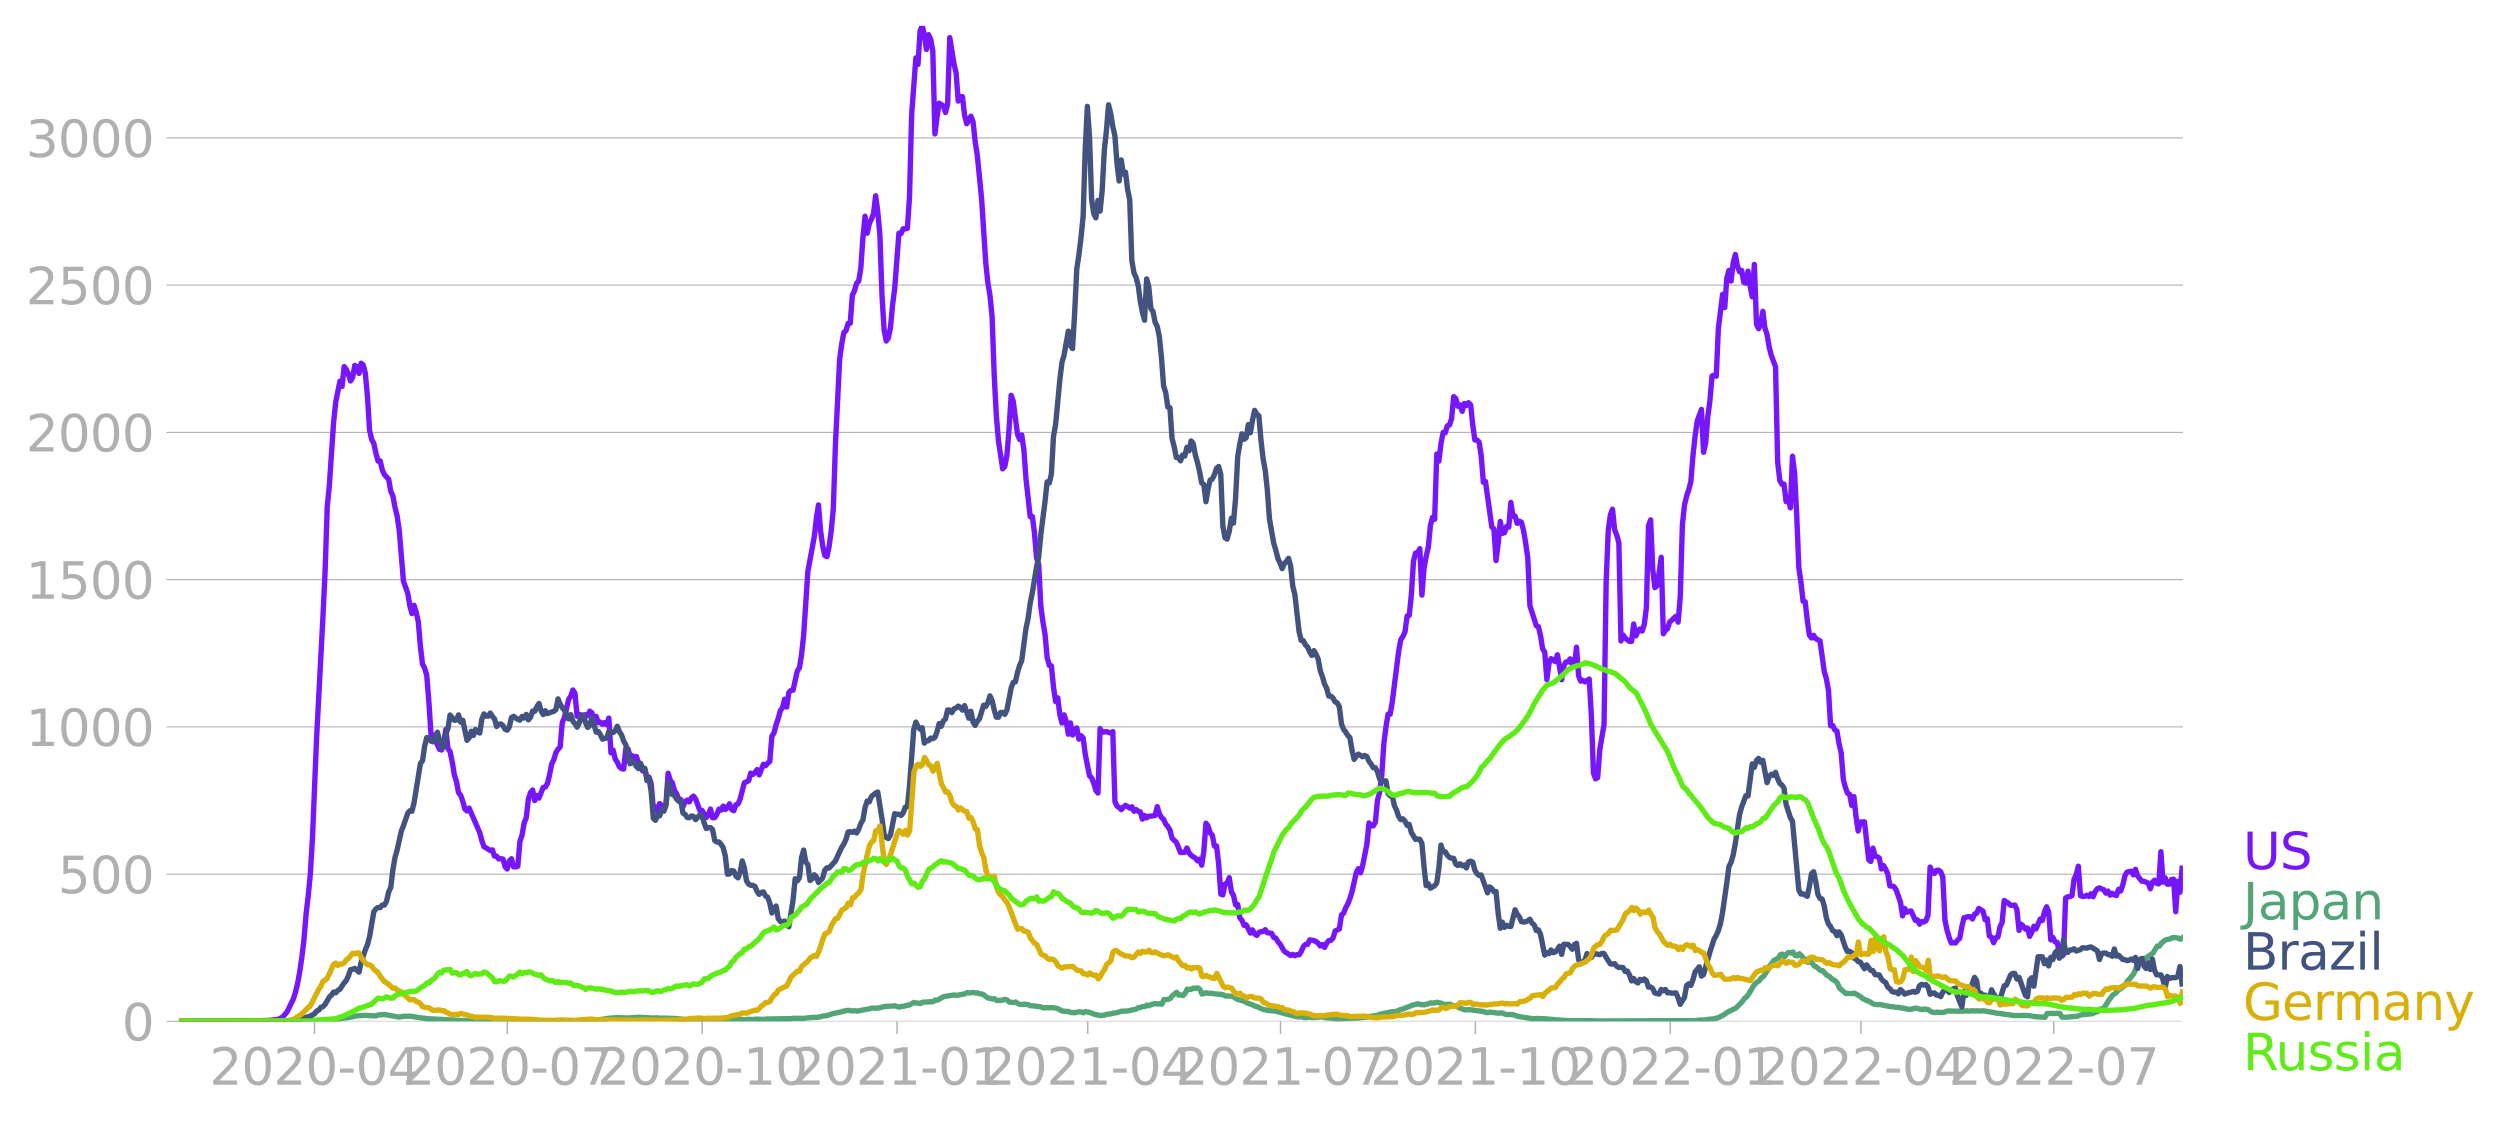 <svg xmlns:xlink="http://www.w3.org/1999/xlink" width="928.157" height="416.199" viewBox="0 0 696.117 312.149" xmlns="http://www.w3.org/2000/svg"><defs><style>*{stroke-linejoin:round;stroke-linecap:butt}</style></defs><g id="figure_1"><path d="M0 312.15h696.117V0H0v312.15z" style="fill:none" id="patch_1"/><g id="axes_1"><path d="M49.83 284.4h558V7.2h-558v277.2z" style="fill:none" id="patch_2"/><g id="matplotlib.axis_1"><g id="xtick_1"><g id="line2d_1"><defs><path id="mf12ec98eb3" d="M0 0v3.5" style="stroke:#b0b0b0;stroke-width:.4"/></defs><use xlink:href="#mf12ec98eb3" x="87.581" y="284.4" style="fill:#b0b0b0;stroke:#b0b0b0;stroke-width:.4"/></g><g style="fill:#b0b0b0" transform="matrix(.14 0 0 -.14 58.333 302.038)" id="text_1"><defs><path id="DejaVuSans-32" d="M1228 531h2203V0H469v531q359 372 979 998 621 627 780 809 303 340 423 576 121 236 121 464 0 372-261 606-261 235-680 235-297 0-627-103-329-103-704-313v638q381 153 712 231 332 78 607 78 725 0 1156-363 431-362 431-968 0-288-108-546-107-257-392-607-78-91-497-524-418-433-1181-1211z" transform="scale(.016)"/><path id="DejaVuSans-30" d="M2034 4250q-487 0-733-480-245-479-245-1442 0-959 245-1439 246-480 733-480 491 0 736 480 246 480 246 1439 0 963-246 1442-245 480-736 480zm0 500q785 0 1199-621 414-620 414-1801 0-1178-414-1799Q2819-91 2034-91q-784 0-1198 620-414 621-414 1799 0 1181 414 1801 414 621 1198 621z" transform="scale(.016)"/><path id="DejaVuSans-2d" d="M313 2009h1684v-512H313v512z" transform="scale(.016)"/><path id="DejaVuSans-34" d="M2419 4116 825 1625h1594v2491zm-166 550h794V1625h666v-525h-666V0h-628v1100H313v609l1940 2957z" transform="scale(.016)"/></defs><use xlink:href="#DejaVuSans-32"/><use xlink:href="#DejaVuSans-30" x="63.623"/><use xlink:href="#DejaVuSans-32" x="127.246"/><use xlink:href="#DejaVuSans-30" x="190.869"/><use xlink:href="#DejaVuSans-2d" x="254.492"/><use xlink:href="#DejaVuSans-30" x="290.576"/><use xlink:href="#DejaVuSans-34" x="354.199"/></g></g><g id="xtick_2"><use xlink:href="#mf12ec98eb3" x="141.257" y="284.4" style="fill:#b0b0b0;stroke:#b0b0b0;stroke-width:.4" id="line2d_2"/><g style="fill:#b0b0b0" transform="matrix(.14 0 0 -.14 112.01 302.038)" id="text_2"><defs><path id="DejaVuSans-37" d="M525 4666h3000v-269L1831 0h-659l1594 4134H525v532z" transform="scale(.016)"/></defs><use xlink:href="#DejaVuSans-32"/><use xlink:href="#DejaVuSans-30" x="63.623"/><use xlink:href="#DejaVuSans-32" x="127.246"/><use xlink:href="#DejaVuSans-30" x="190.869"/><use xlink:href="#DejaVuSans-2d" x="254.492"/><use xlink:href="#DejaVuSans-30" x="290.576"/><use xlink:href="#DejaVuSans-37" x="354.199"/></g></g><g id="xtick_3"><use xlink:href="#mf12ec98eb3" x="195.523" y="284.4" style="fill:#b0b0b0;stroke:#b0b0b0;stroke-width:.4" id="line2d_3"/><g style="fill:#b0b0b0" transform="matrix(.14 0 0 -.14 166.275 302.038)" id="text_3"><defs><path id="DejaVuSans-31" d="M794 531h1031v3560L703 3866v575l1116 225h631V531h1031V0H794v531z" transform="scale(.016)"/></defs><use xlink:href="#DejaVuSans-32"/><use xlink:href="#DejaVuSans-30" x="63.623"/><use xlink:href="#DejaVuSans-32" x="127.246"/><use xlink:href="#DejaVuSans-30" x="190.869"/><use xlink:href="#DejaVuSans-2d" x="254.492"/><use xlink:href="#DejaVuSans-31" x="290.576"/><use xlink:href="#DejaVuSans-30" x="354.199"/></g></g><g id="xtick_4"><use xlink:href="#mf12ec98eb3" x="249.79" y="284.4" style="fill:#b0b0b0;stroke:#b0b0b0;stroke-width:.4" id="line2d_4"/><g style="fill:#b0b0b0" transform="matrix(.14 0 0 -.14 220.542 302.038)" id="text_4"><use xlink:href="#DejaVuSans-32"/><use xlink:href="#DejaVuSans-30" x="63.623"/><use xlink:href="#DejaVuSans-32" x="127.246"/><use xlink:href="#DejaVuSans-31" x="190.869"/><use xlink:href="#DejaVuSans-2d" x="254.492"/><use xlink:href="#DejaVuSans-30" x="290.576"/><use xlink:href="#DejaVuSans-31" x="354.199"/></g></g><g id="xtick_5"><use xlink:href="#mf12ec98eb3" x="302.877" y="284.4" style="fill:#b0b0b0;stroke:#b0b0b0;stroke-width:.4" id="line2d_5"/><g style="fill:#b0b0b0" transform="matrix(.14 0 0 -.14 273.629 302.038)" id="text_5"><use xlink:href="#DejaVuSans-32"/><use xlink:href="#DejaVuSans-30" x="63.623"/><use xlink:href="#DejaVuSans-32" x="127.246"/><use xlink:href="#DejaVuSans-31" x="190.869"/><use xlink:href="#DejaVuSans-2d" x="254.492"/><use xlink:href="#DejaVuSans-30" x="290.576"/><use xlink:href="#DejaVuSans-34" x="354.199"/></g></g><g id="xtick_6"><use xlink:href="#mf12ec98eb3" x="356.553" y="284.4" style="fill:#b0b0b0;stroke:#b0b0b0;stroke-width:.4" id="line2d_6"/><g style="fill:#b0b0b0" transform="matrix(.14 0 0 -.14 327.305 302.038)" id="text_6"><use xlink:href="#DejaVuSans-32"/><use xlink:href="#DejaVuSans-30" x="63.623"/><use xlink:href="#DejaVuSans-32" x="127.246"/><use xlink:href="#DejaVuSans-31" x="190.869"/><use xlink:href="#DejaVuSans-2d" x="254.492"/><use xlink:href="#DejaVuSans-30" x="290.576"/><use xlink:href="#DejaVuSans-37" x="354.199"/></g></g><g id="xtick_7"><use xlink:href="#mf12ec98eb3" x="410.819" y="284.4" style="fill:#b0b0b0;stroke:#b0b0b0;stroke-width:.4" id="line2d_7"/><g style="fill:#b0b0b0" transform="matrix(.14 0 0 -.14 381.571 302.038)" id="text_7"><use xlink:href="#DejaVuSans-32"/><use xlink:href="#DejaVuSans-30" x="63.623"/><use xlink:href="#DejaVuSans-32" x="127.246"/><use xlink:href="#DejaVuSans-31" x="190.869"/><use xlink:href="#DejaVuSans-2d" x="254.492"/><use xlink:href="#DejaVuSans-31" x="290.576"/><use xlink:href="#DejaVuSans-30" x="354.199"/></g></g><g id="xtick_8"><use xlink:href="#mf12ec98eb3" x="465.086" y="284.4" style="fill:#b0b0b0;stroke:#b0b0b0;stroke-width:.4" id="line2d_8"/><g style="fill:#b0b0b0" transform="matrix(.14 0 0 -.14 435.838 302.038)" id="text_8"><use xlink:href="#DejaVuSans-32"/><use xlink:href="#DejaVuSans-30" x="63.623"/><use xlink:href="#DejaVuSans-32" x="127.246"/><use xlink:href="#DejaVuSans-32" x="190.869"/><use xlink:href="#DejaVuSans-2d" x="254.492"/><use xlink:href="#DejaVuSans-30" x="290.576"/><use xlink:href="#DejaVuSans-31" x="354.199"/></g></g><g id="xtick_9"><use xlink:href="#mf12ec98eb3" x="518.172" y="284.4" style="fill:#b0b0b0;stroke:#b0b0b0;stroke-width:.4" id="line2d_9"/><g style="fill:#b0b0b0" transform="matrix(.14 0 0 -.14 488.925 302.038)" id="text_9"><use xlink:href="#DejaVuSans-32"/><use xlink:href="#DejaVuSans-30" x="63.623"/><use xlink:href="#DejaVuSans-32" x="127.246"/><use xlink:href="#DejaVuSans-32" x="190.869"/><use xlink:href="#DejaVuSans-2d" x="254.492"/><use xlink:href="#DejaVuSans-30" x="290.576"/><use xlink:href="#DejaVuSans-34" x="354.199"/></g></g><g id="xtick_10"><use xlink:href="#mf12ec98eb3" x="571.849" y="284.4" style="fill:#b0b0b0;stroke:#b0b0b0;stroke-width:.4" id="line2d_10"/><g style="fill:#b0b0b0" transform="matrix(.14 0 0 -.14 542.601 302.038)" id="text_10"><use xlink:href="#DejaVuSans-32"/><use xlink:href="#DejaVuSans-30" x="63.623"/><use xlink:href="#DejaVuSans-32" x="127.246"/><use xlink:href="#DejaVuSans-32" x="190.869"/><use xlink:href="#DejaVuSans-2d" x="254.492"/><use xlink:href="#DejaVuSans-30" x="290.576"/><use xlink:href="#DejaVuSans-37" x="354.199"/></g></g></g><g id="matplotlib.axis_2"><g id="ytick_1"><path d="M49.83 284.4h558" clip-path="url(#p075af3e0f9)" style="fill:none;stroke:#b0b0b0;stroke-width:.3;stroke-linecap:square" id="line2d_11"/><g id="line2d_12"><defs><path id="mbe751cb9a6" d="M0 0h-3.5" style="stroke:#b0b0b0;stroke-width:.3"/></defs><use xlink:href="#mbe751cb9a6" x="49.83" y="284.4" style="fill:#b0b0b0;stroke:#b0b0b0;stroke-width:.3"/></g><use xlink:href="#DejaVuSans-30" style="fill:#b0b0b0" transform="matrix(.14 0 0 -.14 33.922 289.719)" id="text_11"/></g><g id="ytick_2"><path d="M49.83 243.4h558" clip-path="url(#p075af3e0f9)" style="fill:none;stroke:#b0b0b0;stroke-width:.3;stroke-linecap:square" id="line2d_13"/><use xlink:href="#mbe751cb9a6" x="49.83" y="243.399" style="fill:#b0b0b0;stroke:#b0b0b0;stroke-width:.3" id="line2d_14"/><g style="fill:#b0b0b0" transform="matrix(.14 0 0 -.14 16.108 248.718)" id="text_12"><defs><path id="DejaVuSans-35" d="M691 4666h2478v-532H1269V2991q137 47 274 70 138 23 276 23 781 0 1237-428 457-428 457-1159 0-753-469-1171Q2575-91 1722-91q-294 0-599 50Q819 9 494 109v635q281-153 581-228t634-75q541 0 856 284 316 284 316 772 0 487-316 771-315 285-856 285-253 0-505-56-251-56-513-175v2344z" transform="scale(.016)"/></defs><use xlink:href="#DejaVuSans-35"/><use xlink:href="#DejaVuSans-30" x="63.623"/><use xlink:href="#DejaVuSans-30" x="127.246"/></g></g><g id="ytick_3"><path d="M49.83 202.399h558" clip-path="url(#p075af3e0f9)" style="fill:none;stroke:#b0b0b0;stroke-width:.3;stroke-linecap:square" id="line2d_15"/><use xlink:href="#mbe751cb9a6" x="49.83" y="202.399" style="fill:#b0b0b0;stroke:#b0b0b0;stroke-width:.3" id="line2d_16"/><g style="fill:#b0b0b0" transform="matrix(.14 0 0 -.14 7.2 207.717)" id="text_13"><use xlink:href="#DejaVuSans-31"/><use xlink:href="#DejaVuSans-30" x="63.623"/><use xlink:href="#DejaVuSans-30" x="127.246"/><use xlink:href="#DejaVuSans-30" x="190.869"/></g></g><g id="ytick_4"><path d="M49.83 161.398h558" clip-path="url(#p075af3e0f9)" style="fill:none;stroke:#b0b0b0;stroke-width:.3;stroke-linecap:square" id="line2d_17"/><use xlink:href="#mbe751cb9a6" x="49.83" y="161.398" style="fill:#b0b0b0;stroke:#b0b0b0;stroke-width:.3" id="line2d_18"/><g style="fill:#b0b0b0" transform="matrix(.14 0 0 -.14 7.2 166.717)" id="text_14"><use xlink:href="#DejaVuSans-31"/><use xlink:href="#DejaVuSans-35" x="63.623"/><use xlink:href="#DejaVuSans-30" x="127.246"/><use xlink:href="#DejaVuSans-30" x="190.869"/></g></g><g id="ytick_5"><path d="M49.83 120.397h558" clip-path="url(#p075af3e0f9)" style="fill:none;stroke:#b0b0b0;stroke-width:.3;stroke-linecap:square" id="line2d_19"/><use xlink:href="#mbe751cb9a6" x="49.83" y="120.397" style="fill:#b0b0b0;stroke:#b0b0b0;stroke-width:.3" id="line2d_20"/><g style="fill:#b0b0b0" transform="matrix(.14 0 0 -.14 7.2 125.716)" id="text_15"><use xlink:href="#DejaVuSans-32"/><use xlink:href="#DejaVuSans-30" x="63.623"/><use xlink:href="#DejaVuSans-30" x="127.246"/><use xlink:href="#DejaVuSans-30" x="190.869"/></g></g><g id="ytick_6"><path d="M49.83 79.396h558" clip-path="url(#p075af3e0f9)" style="fill:none;stroke:#b0b0b0;stroke-width:.3;stroke-linecap:square" id="line2d_21"/><use xlink:href="#mbe751cb9a6" x="49.83" y="79.396" style="fill:#b0b0b0;stroke:#b0b0b0;stroke-width:.3" id="line2d_22"/><g style="fill:#b0b0b0" transform="matrix(.14 0 0 -.14 7.2 84.715)" id="text_16"><use xlink:href="#DejaVuSans-32"/><use xlink:href="#DejaVuSans-35" x="63.623"/><use xlink:href="#DejaVuSans-30" x="127.246"/><use xlink:href="#DejaVuSans-30" x="190.869"/></g></g><g id="ytick_7"><path d="M49.83 38.396h558" clip-path="url(#p075af3e0f9)" style="fill:none;stroke:#b0b0b0;stroke-width:.3;stroke-linecap:square" id="line2d_23"/><use xlink:href="#mbe751cb9a6" x="49.83" y="38.396" style="fill:#b0b0b0;stroke:#b0b0b0;stroke-width:.3" id="line2d_24"/><g style="fill:#b0b0b0" transform="matrix(.14 0 0 -.14 7.2 43.715)" id="text_17"><defs><path id="DejaVuSans-33" d="M2597 2516q453-97 707-404 255-306 255-756 0-690-475-1069Q2609-91 1734-91q-293 0-604 58T488 141v609q262-153 574-231 313-78 654-78 593 0 904 234t311 681q0 413-289 645-289 233-804 233h-544v519h569q465 0 712 186t247 536q0 359-255 551-254 193-729 193-260 0-557-57-297-56-653-174v562q360 100 674 150t592 50q719 0 1137-327 419-326 419-882 0-388-222-655t-631-370z" transform="scale(.016)"/></defs><use xlink:href="#DejaVuSans-33"/><use xlink:href="#DejaVuSans-30" x="63.623"/><use xlink:href="#DejaVuSans-30" x="127.246"/><use xlink:href="#DejaVuSans-30" x="190.869"/></g></g></g><path d="m49.83 284.4 20.645-.082 2.95-.152 1.179-.012 1.18-.117 1.769-.211 1.18-.668 1.18-1.37 1.769-3.632.59-1.874.59-2.413.59-3.198.59-4.042.59-4.873.59-7.146.589-5.002.59-6.092.59-9.793 1.18-28.536 1.769-33.75.59-12.37.59-17.888.59-6.033 1.18-17.49.589-5.67 1.18-5.834.59 1.465.59-5.53.59.809.59 1.288.589 1.886.59-.984.59-3.338.59.351.59 1.863.59-2.823.59.468.589 2.39.59 6.466.59 9.372.59 2.565.59 1.066.59 2.765.59 2.155.589-.046.59 2.483.59 1.359 1.18 1.242.59 3.35.59 1.3.589 3.187.59 2.366.59 4.03 1.18 14.21 1.179 3.256.59 3.538.59 2.179.59-2.296.59 1.92.59 2.637.59 6.876.589 4.967.59 1.066.59 2.062.59 7.286.59 9.079.59.21 1.769 3.995.59.188.59-1.957.59-3.725.59 5.295.59.797.589 2.8.59 3.631.59 1.91.59 3.104.59.726.59 1.664.589 2.19.59.55.59-.796 2.949 6.795.59 2.249.59 1.675 1.77 1.09.59-.153.589 1.71.59.024.59.75.59-.047.59.093.59 2.133.59.62.589-2.237.59-.598.59 2.25h.59l.59-.164.59-6.97.589-1.652.59-3.444.59-1.453.59-5.213.59-1.78.59-.715.59 2.929.589-1.418.59.738 1.18-2.975.59-.094.59-1.007.59-2.367.589-3.034.59-1.195.59-2.015.59-.925.59-.656.59-6.76.59-1.358 1.179-5.06.59-.926.59-1.722.59.902.59 6.396.589-.504.59.2.59 1.276.59-1.394.59.305.59-1.3.59.444.589 2.11.59-1.09.59 1.757.59-.164.59.62.59-.491.59.562.589-1.804.59 9.664.59-.773.59 2.46.59.937.59 1.266.59.515.589.105.59-5.564.59-.082.59 1.992.59-.059.59.773.589-.562.59 1.792 1.18 2.25.59-.317.59 1.968.59.07.589 1.851.59 6.959.59-.55.59 1.323.59-2.226 1.18 1.125.589-1.148.59-8.411.59 1.968.59.703.59 2.155.59.855.59 1.511.589.13.59 2.002.59-1.382.59-.48.59.504.59-1.137.589-.457.59.82 1.18 3.21.59-.07 1.18 1.968.589-.762.59-1.581.59 2.425.59-.035.59-.902.59-1.465.59.27.589-1.101.59.937.59-.621.59-.96.59 1.58.59.34.59-1.651.589-.223.59-1.359 1.18-4.545 1.18-.55.589-2.132.59.363.59-.516.59-.832.59 1.465 1.18-2.952.589.386.59-.667.59-.492.59-7.064.59-.89.59-2.285.59-1.745.589-2.18.59-.784.59-2.39.59 2.179.59-4.053.59-.586.59-.07 1.179-5.33.59-.89.59-3.574.59-5.54 1.179-17.783 1.77-9.512.59-5.155.59-3.795.59 7.321.589 4.147.59 2.613.59.316.59-2.753.59-4.381.59-6.092.59-17.817 1.179-23.921.59-4.335.59-3.116.59-.515.59-2.003.59-.036.589-7.813.59-1.23.59-2.085.59-.633.59-3.561.59-8.599.59-5.904.589 4.745.59-2.706.59-1.172.59-1.534.59-5.002.59 4.346.589 6.548.59 16.763.59 9.665.59 3.104.59-.843.59-2.859.59-6.349.589-4.58 1.18-15.381.59.093.59-1.335.59.059.59-.2.589-8.762.59-22.855 1.18-15.815.59 1.816.59-9.395.59-1.347.589 2.589.59 3.971.59-4.1.59 1.289.59 3.256.59 23.078.589-4.768.59-3.784 1.18.773.59 1.804.59-2.366.59-18.462 1.179 7.322.59 2.495.59 7.825.59-1.23.59.023.59 5.202.589 2.33.59-.936.59-1.16.59 1.523.59 5.506.59 3.854 1.179 11.785 1.18 18.098.59 5.565.59 3.631.59 5.893.589 16.295.59 11.187.59 7.064 1.18 7.802.59-.68.59-3.08.589-7.229.59-9.488.59 1.687 1.18 9.172.59 1.44.59-1.253.589 4.054.59 8.118 1.18 10.601.59-.082.59 4.51.59 7.03.589 1.791.59 11.563.59 4.486.59 3.433.59 6.466.59 2.179.589.14.59 5.952.59 4.006.59-1.043.59 4.674.59 2.308.59-2.25.589 1.77.59 3.608.59-3.128.59 3.35.59-1.558.59-.398.59 3.104.589-.96.59.62.59 4.581 1.18 5.963.59.574.59 1.511.589 2.003.59.715.59-17.935.59 1.019 1.18-.176 1.179.387.59-.387.59 19.505.59 1.23.59.387.59.597.589-.68.59-.503.59.316.59.457.59-.387.59 1.254.59-.48.589.48.59.176.59 2.003.59-1.008.59.668.59-.48.59.011 1.179-.222.59-2.437.59 1.992.59 1.03.59.54.589 1.288.59.703.59.984.59 2.273 1.18 1.136 1.179 2.835 1.18-.07.59-1.184.59 1.312.59.738 1.179.762.59.75.59-.457.59 1.663.59-3.877.59-7.802.59.796.589 1.875.59.667.59 3.046.59-.035.59 4.967.59 8.423.589.199.59-3 .59-.257.59-1.511.59 3.9.59 1.008.59 2.671.589-.105.59 3.702.59.68.59 1.417.59-.164 1.18 2.296.589-.867.59 1.148.59.386.59-.82.59-.246.59-.035.59-.492.589.844 1.18.152.59 1.171.59.176.59 1.007.589.68 1.18 2.003 1.77 1.136.59-.304.589.375.59-.317.59.059.59-.949.59-1.335.59-.61.59-.023.589-1.23 1.18.176.59.304.59.434.59.785.59-.41.589.796.59-1.148.59-.75.59-.082.59-.609.59-1.968 1.179-.585.59-3.913.59-.457.59-1.523.59-1.09.59-1.499.589-1.91 1.18-5.318.59-1.066.59 1.137.59-2.015 1.179-5.94.59-5.927.59.855.59-.047.59-.949.59-6.15.59-2.202.589-4.686.59-8.832.59-4.721.59-3.562h.59l.59-3.467 1.769-13.999.59-3.257.59-.89.59-1.3.59-4.405.589-.176.59-5.751.59-9.302.59-2.33.59-.024.59-1.172.59 12.933.589-7.59.59-3.187.59-2.53.59-6.104.59-2.237.59.539.59-18.146.589 1.944.59-4.873.59-3.104.59.082.59-1.921.59-.258.59-1.757.589-6.115.59.504.59 2.167.59-.375.59 1.792.59-2.19.589.574.59-.785.59.597.59 5.635.59 4.135.59.023.59.563.589 3.854.59 7.321.59-.21 1.77 12.675.59.574.589 8.774.59-4.721.59-6.15.59 3.315.59-.2.59-1.721.59.164.589-6.865.59 3.854.59-.047.59 2.027.59-.61.59.294.589 2.33.59 3.503.59 4.218.59 13.178 1.77 5.565.589.258.59 2.506.59 3.714.59.878.59 7.662.59-4.557.59-1.265.589.34.59.468.59-1.898 1.18 6.947.59-3.866.59-1.078.589-.011.59-.844.59 1.523.59.34.59-5.12.59 8.002.589 1.452.59-.21.59.41 1.18-.786.59 9.993.59 16.178.589 1.616.59-.34.59-7.825 1.18-6.923.59-39.841.59-14.327.589-4.24.59-1.582.59 5.728.59 1.5.59 2.109.59 27.341.59-1.652.589.879 1.18.902h.59l.59-4.838.59 3.315.589-1.3.59-.644.59.585.59-1.85.59-4.651.59-22.832.59-1.628.589 13.764.59 5.12.59-.586.59-3.444.59-4.428.59 21.285.59-.96.589-.48.59-1.864.59-.421.59-.668.59-.457.59 1.617.59-7.1.589-19.996.59-5.494.59-2.495.59-1.769.59-2.237.59-7.24.589-5.424.59-4.182 1.18-3.292.59 11.926.59-2.542.59-7.38.589-4.358.59-6.947.59-.246.59.305.59-13.355 1.18-9.442.589 3.679.59-8.26.59-2.084.59 2.952.59-5.026.59-2.366.59 3.21.589 1.593.59-.352.59 3.304.59.222.59-3.315.59 4.182.589 2.964.59-9.02.59 16.658.59 1.218.59-1.37.59-3.433.59 4.65.589 1.782.59 3.49.59 2.332 1.18 3.163.59 26.533.59 5.072.589 1.101.59-.035.59 4.885.59-.855.59 2.565.59-14.361.59 4.72.589 11.727.59 14.608.59 4.03.59 5.283.59.152.59 5.201.589 4.089.59.796.59-.738.59.937 1.18.598 1.179 8.493.59 2.05.59 3.21.59 9.887.59-.07.59 1.23.59.327.589 3.585.59 2.437.59 7.415.59 2.296.59 1.57.59.316.59 3.104.589-2.495.59 5.53.59 4.064.59-2.483 1.18-.07 1.179 10.554.59.48.59-3.713.59 2.25.59.151.59.364.589 3.034.59-.96.59 1.03.59 1.277.59 3.385.59.024.59.21.589.914 1.18 3.374.59 3.807.59-2.05.59 1.043.59-.246.589-.106 1.18 2.601.59-.129.59 1.207.59-.715.59.106.589-.34.59-1.511.59-13.448.59 1.312.59.492.59-.856.589-.082.59.469.59 1.43.59 12.007.59 2.823.59 2.038.59 1.5.589-.083.59.094.59-.808.59-.516.59-3.233.59-2.472 1.179-.304.59.023.59.621.59-1.359.59-.246.59-1.335 1.179.785.59 2.378.59-.281.59 4.803.59.34.59 1.534.589-1.37.59-.188.59-2.823.59-1.265.59-6.104 1.18.75.589.55.59.047.59-.093.59 1.3.59 5.74.59-1.71.59.562.589.797.59-.293.59 2.308.59-1.066.59-1.722.59.726 1.179-2.741.59.398.59-2.39.59-1.417.59 1.5.59 7.696.589-.668.59 1.23.59.152.59 2.566.59 1.347.59-.48.59-15.803.589-.328.59-.047.59-.27.59-4.58.59-1.218.59-2.402.59 8.189.589.234.59-.047.59-.281.59.34.59-.773.59.831.59-1.429.589-.82.59-.21.59.315.59.188.59.949.59-.574.589 1.136.59-.515.59.457.59.175.59-1.745.59.48.59-1.675.589-2.519.59-1.054 1.18-.258.59.996.59-1.523.59 1.816 1.179 1.476.59.035 1.18.515.59 1.582.59-1.851.589-.539.59.879.59.129.59-8.939.59 8.47.59-1.195.589 1.746.59.011.59-1.312.59-.07.59 9.032.59-8.446.59 3.046.589-6.678h0" clip-path="url(#p075af3e0f9)" style="fill:none;stroke:#7516fd;stroke-width:1.5;stroke-linecap:square" id="line2d_25"/><path d="m49.83 284.4 25.364-.094 2.949-.14 2.95.07 2.359.012 8.257-.235 3.54-.456 1.77-.235 1.769-.316.59-.164 2.359-.117 2.95.152.59-.234 1.769-.176 2.949.55 1.18.176 1.18-.21 1.769-.036 1.18.153 1.18.222 2.949.363 11.207.574 2.949-.035.59-.175 2.36.035 1.179-.047.59.222 2.36.036 3.538.058 2.95-.023 10.027-.082 1.77-.059 1.18.035 4.128-.246 2.95-.082 2.359-.363 1.18-.105 1.18-.059 2.949.082 2.949-.187 2.36.093 1.179.106 1.77-.047.59.094 1.18-.024 2.359.094.59-.012 1.18.13 1.179.093.59.082h1.18l2.359-.047 2.949-.012 1.18.082 5.308.14 1.18-.14 1.77.012.59.023.59-.093 1.769.035 1.18-.094 1.77.082.589-.117 7.078-.105.59-.094 2.95.023 1.179-.152 1.18-.105 1.18-.024 1.18-.176.589-.199 1.18-.129 1.77-.597 1.769-.34 1.18-.328 1.18-.187 1.179.164.59-.07.59.128 3.539-.656.59-.187 1.77.012 1.769-.457 2.949-.188 1.18.364.59-.235.59.035.59-.199 1.179-.246 1.18-.668.59.176h.59l.59.14.59-.374 2.948-.152.59-.469.59.059 1.77-.996 2.949-.469.59.14 2.36-.444.589-.352.59.106 1.18-.153.59.153.59-.035.59.292.589-.011.59.304.59.504.59.34 1.18.28.589-.081.59.492 1.18-.012 1.18-.293.59.2.589.55 1.18.14.59-.163.59.433.59.234.59.059.589-.129 1.18.152.59.293 1.18.082 1.769.258.59.258 2.359-.059.59.012 1.18.28 1.18.669 1.769.129.59.257 1.18.059 1.18-.258.589.047.59.234.59-.328 1.18.235 1.18.48 1.769.398 1.18-.14.59-.223 1.179-.117.59-.188 1.18-.164 1.18-.386 1.769-.07 1.18-.27 1.18-.27.589-.41.59-.058.59-.21.59-.013.59-.421.59.199.59-.34 1.179-.28.59.151.59-.105.59.152.59-1.277 1.179-.082.59-.257.59-.738 1.18-.961.59.785.589-.094.59.211.59-.597.59-1.207.59.105.59-.046.59-.364.589.13.59-.176.59.433.59 1.312 1.18-.387.59.2.589-.094 1.18.21 1.77.165.589.105.59.316 1.77.07.59.2.59.468.589.27 1.18.316.59.176.59.375 1.769.644.59.316.59.14 1.77.82.59.06.589.199.59-.012.59.117.59-.035 6.488 1.699 1.18-.024.59.188.59.046 1.179-.128.59.117 2.36-.164h.59l.589.187 2.95.211.589.14 1.18-.105 4.719-.176 2.359-.234.59-.187 2.36-.293.59-.328 3.538-.703.59.059 1.18-.457.59-.246.59-.094.59-.293 1.179-.422.59-.304 1.77-.445.59.21 1.179.094 1.77-.527.59.047 1.18-.223 1.179.258.59.293.59.047 1.18-.082.59.304.589.094 2.95 1.207 1.179-.094 4.129.55.59.258.59.035.59-.14 2.359.304.59-.082.59.07.59.27.59.129h1.179l.59.023 1.18.469 1.769.281 2.36.375 1.769-.059 1.77.082 3.539.317 2.949.199 1.77-.012 4.128.024 2.95.07 26.543-.082 1.18-.164 1.18-.012 1.769-.27.59.024 1.77-.445.59-.387.59-.222 1.179-.855 2.36-1.16 1.769-1.757.59-.867.59-.445.59-.762 1.179-1.98.59-.866.59-.55.59-.34.59-.809.59-.422 1.179-1.698.59-1.254 1.18-1.558 1.18-.539.59-1.007.589-.187.59.761.59-.797.59-.445.59.176.59-.293.59.984.589.129.59-.61.59.516.59.844.59.14.59.914.589-.129.59.258.59.82.59.293 1.18.995.59.047 1.179 1.3.59.2.59.62.59.434.59.281.59.68.589 1.37 1.77 1.488 1.77.012.589-.117 1.77 1.019.59.539 1.18.55.589.2 1.18.737 1.18.176.59-.059 2.948.598.59.012 1.18.222.59-.058.59.21h.59l1.77.434 1.769-.422 1.77.457.59-.222 1.179.222.59.469.59.246.59.093.59-.152.589.094 1.18.012 1.18-.41 4.128.07 1.18-.117.59.082 1.18-.094.59.082.59-.07.59.07 1.179-.07 2.95.492.589.152 1.77.187.59.176h.59l1.769.305h1.18l1.18.011 1.179-.023 1.18.082 1.18.234 2.949.2.59-1.067 3.539-.035.59 1.031 1.18.047 1.769-.187 1.18-.047 1.18-.434 1.769-.175 1.18-.106 1.769-.68.59-.644.59-.093.59-.34 1.18-1.91 1.179-1.593.59-.304 1.18-1.207.59-.328 1.179-1.019.59-1.078.59-.597 1.18-1.476.59-1.582.59-.96.589-.527.59.046.59-1.218.59-.012.59-.632.59-.328.59-.457 1.179-1.933.59.023.59-.855 1.18-.913 1.179-.235.59-.316.59-.082 1.18.187.59.282.589-.434h0" clip-path="url(#p075af3e0f9)" style="fill:none;stroke:#53a577;stroke-width:1.5;stroke-linecap:square" id="line2d_26"/><path d="m49.83 284.4 30.082-.07 2.36-.328 2.95-.727 1.179-.34 1.18-.655.59-.773.59-.235.59-.785.589-.187.59-.644 1.18-2.039.59-.55.59-.844.589.223.59-.68.59-.316 1.18-1.792.59-.668.59-1.289.589-1.71.59-.105.59-.235 1.18 1.043.59-2.776 1.179-3.468.59-1.417.59-2.25 1.18-6.923.59-.796.59-.387.589.047.59-.715.59.012.59-1.066.59-2.577.59-1.277.59-4.932.589-3.397.59-2.073 1.18-5.284.59-1.51 1.179-3.433.59-.715.59.13.59-2.402 1.77-10.883.589-.797.59-4.053.59-2.366.59.093.59.89.59.176 1.179-2.659 1.18 4.323.59-.164.59-3.643.59-1.558.59-3.749 1.179 1.453.59-.059.59-1.43.59 2.016.59-.516 1.179 5.565.59-.656.59-1.851.59 1.16.59-1.629.59.621.589.34.59-3.854.59-1.464.59.597.59.023.59-.867.59.95.589.69.59 2.097.59-.574.59-.128.59.468.59 1.043.59.21.589-.925.59-2.577.59-.34 1.18.855.59.2.589-1.02.59.434.59-.996.59 1.5.59-.692.59-1.757.59.07.589-1.253.59-.902.59 2.05.59 1.03.59-1.065.59.785 1.179-.457.59-.164.59-.492.59-2.987.59 1.487.59.973.59.69 1.179 2.438.59-1.195.59 1.85.59.668.59.973.589-1.172.59-1.956.59-.281.59 2.132.59 1.335.59-.527.59-2.19 1.179 4.053.59-.188.59.914.59 1.218.59-.21.59-.083.589-1.85.59.245.59.059.59-.515.59-1.23.59 1.546.59.855.589 1.745.59.985.59 2.952.59 2.366.59-.808.59.632.589.89.59.621.59-1.464.59 1.382h.59l.59 3.433.59-.668.589 3.83.59 7.322.59.55.59-1.253.59.012.59-1.91.59.621.589-1.616.59-6.525.59 2.284.59 1.23.59.234.59 1.008.59.632.589-.093.59 3.374.59.351.59.867.59.07.59-.48.589.14.59.879 1.18-1.335.59.257.59 1.968.59 1.57.589-.223.59-.023.59.562.59 3.011.59.445h.59l.59.633.589.937.59 2.331.59 5.06.59-.081.59-.926.59.13.59 1.393.589.504.59-1.546.59-3.163.59 1.886.59 3.62.59.937.589.328.59.023.59.281.59 1.43.59.784.59-.539.59-.117.589 1.113.59.352.59 1.604.59 2.788.59-1.335.59-.61.59 3.539.589.75.59.152.59-.246.59 1.054.59.515 1.18-7.438.589-5.928.59.586.59-.832.59-5.623.59-2.108.59 3.315.589.738.59 4.416.59-.445.59-1.148.59.597.59 1.535 1.179-1.242.59-2.19.59-.645.59.047 1.77-1.933 1.179-2.6.59-1.254.59-.867.59-1.323.59-2.039.59-.093.589.199.59-.352.59.528.59-1.031.59-1.594.59-1.03.59-3.421.589-1.828.59.211.59-1.452 1.18-.973.59-.28 1.179 7.45.59 4.252.59.96.59.27.59-.96 1.179-5.951.59.152.59.035.59.305.59-.692.59-1.604.59-.164.589-5.881 1.18-15.557.59-2.097.59 1.242.59.738.59-.387.589 4.264.59-.632.59-.059.59-.714.59.175.59-.41.589-1.534.59-2.261.59.75.59-1.535.59-.515.59-2.507.59.058.589.691.59-1.066.59-.187.59-.55.59.316.59.784.59-1.241 1.179 3.502.59-1.92.59 2.986.59.926.59-1.148.59-.633 1.179-3.842.59.363.59-1.03.59-1.922.59 1.289.589 2.612.59 2.015.59.035.59-1.3.59-.07.59.55.59-1.172 1.179-6.138.59-1.593.59-.14.59-2.59.59-1.956.59-1.37 1.179-8.95.59-2.73.59-4.346.59-2.788 1.18-7.251.589-2.695.59-6.243 1.18-9.313.59-5.46.59.329.589-2.484.59-10.531.59-3.28 1.18-12.453.59-4.826.59-2.074 1.179-6.63.59 4.03.59.82.59-10.004.59-12.195.59-3.924.589-4.803.59-5.951.59-18.837.59-11.726.59 8.305.59 17.572.59 3.983.589 1.183.59-4.838.59 2.975.59-5.775.59-11.14.59-5.494.589-7.205.59 2.355.59 3.643.59 2.647.59 7.697.59 4.861.59-5.845.589 3.924.59-.527.59 4.803.59 2.905.59 16.869.59 3.456.59 1.3.589 2.202.59 4.405.59 3.116.59 2.167.59-11.492.59 2.12.59 6.163.589.796.59 2.987.59 1.195.59 2.823.59 5.81.59 7.908.589 1.85.59 4.03.59.165.59 8.598.59 2.226.59 3.034.59-.012.589.95.59-1.63.59.305.59-2.413.59.95.59-2.742.59.714.589 3.222.59 2.015.59 2.612.59 3.128.59.433.59 4.803.59-3.514.589-2.519.59-.28.59-1.22.59-1.756.59-.527.59 2.19.589 14.468.59 3.174.59.387.59-2.144.59-3.678.59 1.359.59-6.924.589-11.55.59-3.561.59-2.812.59 1.511.59-.433.59-3.632.59 2.238.589-3.503.59-2.706.59 1.043.59.457.59 6.817.59 5.12.59 3.233.589 5.482.59 8.06 1.18 6.76.59 1.932.59 2.355.589 1.241.59 1.547.59-1.394.59-.586.59-.879.59 2.097.59 5.611.589 2.402 1.18 10.332.59 2.413.59.082.59 1.172.59.574.589 1.382.59.972.59-1.323.59.984.59 1.335.59 3.28.59 1.593.589 2.085.59 1.149.59 2.225.59.024.59.503.59 1.055.589.316.59 1.054.59 4.756.59 1.547.59.75.59.948.59.61.589 3.526.59 2.518.59-.867.59-.585 1.18.726.59-.363.589.316.59 1.289.59.784.59 1.02h.59l.59 1.1.59 2.04.589.643 1.18-.105.59 3.526.59.656.59-.035.59 2.753.589 1.206.59 1.781.59.89.59-.21.59.644.59 1.16.589-.258.59 2.226 1.18 1.956.59-.106.59.082.59 1.148.589 6.49.59 5.248.59-.492.59 1.219 1.18-.692.59-.75.589-4.111.59-6.466.59 1.886.59-.024.59.972.59.598.59.222.589.06.59 1.592.59.399.59-.492.59.538.59-.21.589.831.59-1.687.59-.187.59.246.59 2.226.59 1.007.59.469.589-.117 1.77 4.967.59-1.64.59.445.59.878.589-.035.59 5.963.59 4.264.59-1.687.59 1.44.59-.573.59.27.589.058 1.18-4.65.59 1.24.59.704.59 1.347.589.105.59-.058.59-.281.59-.422.59 1.09.59.456.59 1.57.589-.164.59 1.218 1.18 5.81.59-.714.59.305.59-1.02.589.739.59-.2.59-.656.59-.925.59 2.273.59-2.8 1.179.011.59.586.59.762.59-1.266.59-.374.59 4.486.589 1.172.59-.363.59-.656.59-1.781.59 1.242.59-.188.59-.785.589-.234 1.18.281.59-.363.59.035.59 1.078 1.179 1.78.59.106.59-.164.59.761.59.328.59-.046.59.07.589 1.09.59-.13.59 1.02.59 1.733.59-.68.59.903.589.351.59-.995.59.316.59-.445.59.492.59 1.78.59-.035.589.41.59 1.254 1.18.316.59-1.289.59.34.59-.328.589.914.59-.024.59.141 1.18-.082.59 1.37.59 1.805 1.179-1.933.59-3.28.59-.504.59.469.59-1.57.589-2.214 1.18-1.406.59 2.577.59-.422 1.769-6.255 1.18-3.655.59-.996.59-1.347.59-1.968.59-3.116 1.179-8.235.59-4.499.59-1.183.59-2.026.59-3.21 1.179-8.013.59-2.155 1.18-3.152.59.082 1.179-8.938.59.973.59-1.933.59-.574.59 1.077.59-.538 1.179 6.208.59-1.675.59-.644.59.28.59-.82.59 1.782.59 1.265.589.48.59.832.59 4.58 1.18 3.643.59 1.02 1.769 19.176.59 1.113.59-.07 1.18.703.589-2.812.59-3.526.59-.504.59 2.753.59 3.55.59 1.136.59.14.589 1.933.59 3.28.59 1.77.59.679.59 1.171.59.223.59 1.148.589-1.043.59.844 1.18 3.49.59 1.172.59-.082.59.375.589 1.511.59.234.59.715.59.14 1.18 1.863.59-1.078 1.179 1.547.59.058.59 1.101 1.18.106.589 1.136.59.598.59.363.59 1.277.59.445.59.785.59.187.589-.012.59.469.59-1.171.59.55.59.703 1.18-.422.589-.105.59-.223.59.246.59-.257.59-1.57.59-.398.59.234.589-.152.59.609.59 2.085.59-.27.59-.117.59.61.589.035.59.398.59-1.242.59-.726.59.152.59.668.59-.668.589-.386.59-.164.59 2.319 1.18 2.929.59-4.311.59 1.1.589-1.03.59.34.59-2.788.59-1.547.59.95.59 4.298.59-.866.589.843.59-.305.59.914.59.082.59-2.46.59 1.148 1.179 1.57.59-.082 1.18-3.76.59-.164 1.179-2.847.59-.422h.59l.59 1.558.59-.468 1.769 5.002.59.421.59-4.662.59-.644.59 2.331 1.18-8.188h1.179l.59 1.932.59-1.019.59 1.64.59-2.378.589.586.59-1.85.59-.622.59 2.12.59-.937.59-4.229.59 3.34.589.21.59-.668.59-.035.59-.304.59.609 1.18-.387.589-.527 1.18.129.59-.235.59-.105 1.769 1.09.59 2.401.59-1.675.59-.129.59.023.59.422.589.047.59.422.59-2.027.59 1.992.59-.258 1.18 1.183.589.047.59.258.59-.094.59-.34.59.363.59-.82.59 3.105.589-2.507.59-.293.59 2.12.59.668.59-1.57.59 1.863.59-2.894.589 3.151.59 1.23h1.18l.59 1.324.59 2.413.589-3.28.59.574.59-.257h1.18l.59-.399.59-2.682.589 4.838h0" clip-path="url(#p075af3e0f9)" style="fill:none;stroke:#42537f;stroke-width:1.5;stroke-linecap:square" id="line2d_27"/><path d="m49.83 284.4 27.133-.094 1.18-.023 1.77-.059 1.769-.328 2.36-1.581 1.18-1.172.589-.656.59-.41 2.36-4.627.59-.808.589-1.406.59-.304.59-.528 1.77-3.889.589-.351.59.644.59-.398.59.035.59-.363.59-.809.59-.386 1.179-1.476.59.187.59-.28.59.046.59 1.171 1.179 1.582.59.515h.59l.59.363.59.926 1.18.89.589.996 1.18 1.558.59.281.59.434 1.18 1.124.589-.105.59.562 1.18.515.59.75.59.398 1.179 1.078 1.18-.07.59.515.59.211.59.375.589.867.59.176 1.18.152 1.18.738 1.769-.164.59.234.59-.011.59.398.59.21.59.376 1.179.152.59-.129.59.059.59-.305 1.769.457 1.18.363.59.023.59.328.59-.14 3.538.07 1.18.281.59-.058 1.18.011 1.77.047 4.128.235h1.18l2.36.082 1.179.164 4.129.082 1.77-.13 4.128.13 1.77-.2 1.77-.082.59-.093 2.359.222.59-.07 1.18.082 7.077.082.59.07 2.95-.164 5.898.14 5.899-.198 1.18-.281 2.949-.164 1.18.164.59-.118h1.769l2.36-.023 1.179-.117.59-.012 1.18-.515 1.769-.352.59-.07.59-.398 1.18.082 1.179-.48 1.18-.364.59.059.59-.54.59-.69.59-.328.589-.633h.59l.59-.293.59-1.042.59-.773.59-.34.59-1.043 2.359-1.148 1.18-2.425 1.769-1.687.59.012.59-1.324 1.769-1.429.59-.89 1.18-.691.59.21.59-1.23.59-1.616.589-1.945.59-1.464.59-.234.59-.41.59-1.628 1.18-1.957.589-.07 1.18-2.355.59-.257.59-.41.59-1.207.59.457.589-1.945.59-.152.59-.773.59-.48.59-.903.59-4.24 1.179-5.541.59-2.413.59-1.031.59-.445.59-2.706.59-.118.589-1.218 1.18 10.11.59.62 1.18-2.846 1.769-5.506.59-1.124 1.18 1.054.59-1.078.59 1.289.589-1.242 1.18-16.19.59-1.792.59-.48.59.62.59-.48.589-2.038.59.879.59 1.206.59.235.59 1.51 1.179-2.178 1.18 5.682 1.18 2.307.59-.035.59 1.008.589 1.944.59.844.59.234.59.996.59-.586 1.18.984.589.082.59 1.816.59-.188.59 1.23.59 1.968.59.2.59 4.451.589 1.898.59 1.405.59 3.503.59 1.617.59.152.59.492.589-.55.59 2.963.59 1.547 1.18 1.276.59.856.59.632.589 1.324 1.77 4.697.59 1.418.59-.14.59.023.589.667.59.047.59.305.59 1.523 1.18 1.523.59.304 1.179 2.59.59.444.59.14.59.715.59.305.589-.152.59.199.59.597.59 1.101 1.18.68.59-.34 2.359-.176 1.18 1.09 1.179.187.59.82.59-.011.59.316.59-.574.59.433.59.258.589-.082.59 1.054.59-.574.59-1.23.59-.75.59-1.475.589-.422.59-.574.59-2.39.59-.515.59.152.59.574 1.769.832.59-.035.59.128.59.399.59-.211 1.179-1.406.59.375.59-.55.59.222.59-.059.59-.48.59.633.589.117.59-.281 1.18.656 1.18.421.589-.07.59-.199 1.77.925.59-.328.59 1.102 1.179 1.37.59-.117.59.726.59-.187.59.48.59-.422.589.082.59-.128.59.246.59 2.202.59.164.59-.375.59.398.589.082.59.305.59.082.59-1.406 1.18 2.273.589 1.242.59.48.59-.211 1.18.316 1.18 1.687 1.179-.27.59.657.59.14.59.55.59-.35.59-.13.589.13.59.35 1.18.024.59.188.59 1.007.59.14 1.179.704 2.36.292.589.352.59-.082.59.61 1.18.093.59.304.59.094.589.375.59.234.59-.222 1.77.058.59.235.589-.012.59.363.59.152 1.18.047.59-.094.59.106 2.358-.387 1.77-.093.59.246 2.36.187.59.223 1.769-.036 2.36-.082 2.359.446 1.18-.012 1.769-.258.59.07 1.18-.07h.59l1.179-.363 1.77-.059 1.769-.386.59.187.59-.14.59-.363 2.359-.094 1.77-.457.59-.246.59.152 1.179-.152.59-.562.59-.211.59.41.59-.211.59-.352.59-.011.589-.153.59.141 1.18-1.078 1.18.13.589.034.59-.234.59.047.59.562 1.18-.14.59.222 2.359.047.59-.152.59.011.59-.175 1.179.023.59-.187.59-.047.59.246.59-.117.59.082 1.769-.035.59.058.59-.597 1.769-.281.59-.469.59-.258.59-.69 2.359-.294.59.55.59-.936 1.77-1.453 1.179-.164.59-1.03.59-.493.59-.82.59-.433.59-1.008 1.179-.328.59-1.124.59-.68.59-.34.59-.117 1.769-.69 1.18-.996.59-1.02.59-1.827.589-.644.59-.34.59-.129.59-.925.59-1.3 1.18-.82.589-.88.59.118 1.18-.223 1.77-2.952.589-1.546 1.18-.855.59-.867.59.867.59-.668.589.55.59 1.125.59-.562.59-.035.59.129.59-.668.59 1.136.589.785.59 3.01.59 1.078.59.586 1.18 2.179 1.179 1.043.59-.317.59.492.59.012.59.187.59.797.59-.703.589.691.59-.984.59-.363.59.188.59.398.59-.445.589 1.488.59-.258 1.18.738.59.258 1.18 3.21.589.96.59 1.359.59.656 1.77-.305.59.855.589.54 1.77-.094.59-.387.59.305.59-.352.589.281h.59l1.18.328 1.18.27 1.179-1.758.59-.656 1.18-.503.59.082.59-.773.589.292.59-.269.59-.445 1.18-.316.59.234 1.179-1.347.59.21.59.446.59-.469.59.188.59-.024.59.832.589-.024.59-.28.59-.762.59-.059 1.18.07.589-1.042.59-.152.59.093.59.492 1.77.141 1.179 1.007.59-.222 1.18.597 1.18.082.589.223.59-.703.59-.258 1.18-1.394 1.18-.082.589-.503.59-.223.59-3.468.59 3.527 1.18-.352.59.234.589-.105.59-3.749.59 3.07.59-3.773.59 3 .59.609.589-3.386.59-.527.59 4.194.59 1.429.59 3.28.59.27.59.023.589 3.303.59.153.59-.164.59-.902.59-2.402.59-.129.59.059.589-3.48.59 4.077.59-3.104 1.18 1.757 1.18.234.589.75.59-2.823.59 4.756h.59l.59-.293 1.179-.059.59.258.59.117.59-.164 1.18 1.055 1.769.129.59.667.59.375.59.152.59.282 1.179.058.59.656.59.188.59.34.59 1.745.59.55 1.179-.093.59.269.59.785.59.058.59-1.042 1.179.094.59.023.59 1.57.59-.633.59.48.59-.175 1.769-.059.59-1.23.59.387.59.199.59 1.02.59.222 1.179.011.59-.878.59.093.59-.292.59-.832.59-.305h1.179l.59.809.59-.832 1.18.246.589-.223 1.77.094.59.62.59-.292.59-.55 1.769-.07.59-.739.59.211.59-.433.59.187.589-.351 1.18.093.59.738 1.18-.75.59.024.589.21h1.18l.59-.995.59-.527.59.234.589-.468 1.77-.094.59.187 1.18-.75.589-.14.59-.281 2.36.059.59.456 1.769.024h.59l1.18.597.59-.363.589-.023.59.187 1.77-.07.59.527.589 2.155.59-.433.59.234h1.18l.59.317.59 1.722.589-3.175h0" clip-path="url(#p075af3e0f9)" style="fill:none;stroke:#d8b009;stroke-width:1.5;stroke-linecap:square" id="line2d_28"/><path d="m49.83 284.4 36.57-.094 1.77-.222 5.309-.422 1.18-.445.59-.129 3.539-1.699 1.18-.68.59-.093 2.949-1.03 1.77-1.676 1.179.246 1.18-.597 1.18.375.59-.024.589-.597.59-.352 1.18-.351 2.949-.598.59.036.59-.094 1.769-1.289.59-.234.59-.691.59-.012.59-.691.59-.305.59-.55.589-.96.59-.493.59.176.59-.75 1.77-.21.589 1.03.59-.187.59.047.59.515.59.129.59-.457.589-.047.59-.457.59.973.59.175 1.18-.62.59.257.589-.117.59.023.59-.55.59.117 1.18 1.03.59.47.589 1.066.59.058.59-.316 1.18.117.59-.012 1.179-1.37h.59l.59.246 1.18-.879.59-.515.589.503.59-.34.59.024.59-.246.59.047 1.18.632 1.179.293.59-.14.59.773.59.41 1.18.48.589-.105.59.234.59.387.59-.281.59.21 1.769.024.59.222.59-.093.59.597 1.769.211.59.34.59.164.59.492.59-.399.59-.07 1.769.387.59-.094 1.77.281.59.188.589.011 1.18.328.59.281 1.18-.082.59-.128.589.128.59.012 1.18-.363 1.18.164.589-.21 1.18-.06.59.07.59-.128 1.18.105.589.387.59.012.59-.305.59-.152.59.199.59-.094.59-.351.589-.07.59-.34.59.129.59-.188 1.18-.644.59.14.589-.175.59-.059.59-.175.59-.047.59.304 1.179-.527.59.129.59-.023 1.18-.563.59-.925 1.179-.152.59-.645 1.18-.574 1.77-.62.589-.387.59-.094.59-.656.59-.457.59-1.136.59-.375.59-.972 1.179-.996.59-.328.59-.914.59-.058.59-.598.589-.199 2.36-2.062 1.18-1.675.589-.363.59-.129 1.18-.597.59-.492.59.82.59-.211.589-.363.59-.504.59-.187.59-.07.59-.493.59-1.64 1.179-.656.59-.785.59-.527.59-.96 1.18-.586.589-.633.59-.96 2.36-2.331.59-.68 1.179-.832.59-.644.59-.117 1.18-1.851.59-.328.589-.82 1.18.082.59-.972.59.082.59.398.59-.07 1.769-1.558.59.058.59-.14.59-.445.59-.293.589-.012 1.18-.445.59-.457.59.152.59.563.589-.586.59.597.59.235.59-.504 1.18.058.59-.574.589.527.59.282.59 1.37.59.54.59.07.59.527.59 1.804 1.179 2.061.59-.222 1.18 1.195.59-.188.59-1.452.589-.727 1.18-2.612 1.18-.691.59-.633.589-.316.59-.504.59-.28.59.386.59-.13 1.769.458 1.18.925.59.48.59.059 1.18.48 1.179 1.394 1.18.211.59.621.59.34.59.082.589-.13.59-.397.59.222 1.18-.047.59.153 1.769 2.46.59.41 1.18.421.59.656.589.446.59.948 1.18.867 1.18.914.59.047.589-.258.59-.761 1.18-.75.59-.023.59.105.59-.539.589 1.207.59-.176.59.187.59-.28 1.18-.75.589-.34.59-1.254.59.446h.59l.59.456.59.961.59.258.589.527 1.18.527.59.761.59.446.59.046.59.422.589.762.59.175.59-.105 1.77.281.59-.223.589-.538.59.257.59.387.59.199.59-.047.59-.21.589.198 1.18 1.383 1.18-.68 1.18.082.589-.585.59-.809.59-.492 2.36.07.589.668 1.18-.257.59.14.59.422 2.359.187.59.645.59.328 1.18.351.589.27 2.36.398.59-.48.59-.211.589.035.59-.68.59-.246 1.18-.82.59-.058.59.187.589-.246.59.387.59.246.59-.34 2.359-.691.59.047.59-.223 1.18.352.59.093.589.305 2.36.105.59-.07.59.129.589-.234 1.18-.106.59-.48 1.18.035.59-.398 1.179-1.465.59-1.077.59-.797 1.77-5.447 1.769-5.143.59-1.944 2.359-4.721 1.18-1.57.59-.48.59-.973 2.359-2.553.59-1.043.59-.68.59-.48 1.769-2.26.59-.422 1.18-.293 1.769-.047.59.058 1.77-.386.59.047.589-.14 1.18.081.59.176.59-.059.59-.62h.59l1.179.327 1.77.188.59.222.59-.023 1.179-.375 1.18-.632 1.18-.844.59-.187.589.058.59.235 1.18.62.59.633.59.281.59.129.589-.082.59-.363.59-.152.59.023.59-.375 1.179-.152 1.18.398 1.77-.07h2.359l.59.14 1.18.047.59.75 1.179.2 1.77-.036.59-.082.59-.644 1.179-.691.59-.328.59-.457.59-.305.59-.176.589-.035 1.77-1.616 1.18-1.547.59-1.019.589-1.253.59-.434 1.18-1.464.59-.539 1.18-1.734 1.769-2.33 1.18-1.325 1.18-.667 1.769-1.36.59-.538 1.18-1.488 1.769-2.483 1.18-2.203.59-1.253 2.359-3.737 1.18-1.37 1.769-.575 2.36-1.98.59-.515 1.179-1.265 1.77-.785 1.769-.48 1.18-.55 1.18.222 1.769.68 1.77.843 3.539 1.171 2.949 2.449 1.18 1.581 1.77 1.37 1.769 3.421 1.18 2.519 1.18 2.929 4.718 7.65 1.77 4.497 1.18 2.285 1.179 2.776 1.18.984.59 1.008.59.492.59.878 1.769 2.05 2.36 3.315 1.179 1.172.59.457.59.058 1.18.258.59.515 1.179.422.59.152.59.692.59.351.59.2.59-.294 1.179-.14 1.18-1.055.59.141.59-.445.589.082 1.18-.902.59-.152.59-.516.59-.843.59-.059 2.359-3.502 1.18-1.09.59-1.054.589-.41.59.304 1.18.082.59-.246 1.769.164.59-.21.59.117.59.515.59.316.59.75 1.769 4.557 1.18 2.6 1.18 3.316.589 1.078.59.808.59 1.206 1.77 5.167.59 1.429.589 1.007 1.18 3.374 1.18 2.6 2.949 5.296 1.18 1.335.59.375.59.574.589.21 2.36 2.496 1.769 1.335 1.77.937.59.54 1.179.702 1.77 1.675 2.359 2.906 1.18 1.358 1.77.938 1.179.492.59.585 1.18.715 1.769.89 1.77.973 2.359 1.136.59.152 1.18-.187 1.18.27.59.07 2.359.737 1.18.223.59.21 1.179-.023 1.18.106 2.949.433 1.18.246 7.078 1.02 4.718.14 4.72.972 5.898.621 1.18-.058 1.77.14 1.179.024 1.18.117 1.18-.024 3.538-.128 1.77-.211 1.77-.176 4.128-.914 1.18-.07 2.36-.422 1.18-.164 1.769-.363 2.949-1.195h0" clip-path="url(#p075af3e0f9)" style="fill:none;stroke:#5feb16;stroke-width:1.5;stroke-linecap:square" id="line2d_29"/><g style="fill:#7516fd" transform="matrix(.14 0 0 -.14 624.57 242.01)" id="text_18"><defs><path id="DejaVuSans-55" d="M556 4666h635V1831q0-750 271-1080 272-329 882-329 606 0 878 329 272 330 272 1080v2835h634V1753q0-912-452-1378Q3225-91 2344-91q-885 0-1337 466-451 466-451 1378v2913z" transform="scale(.016)"/><path id="DejaVuSans-53" d="M3425 4513v-616q-359 172-678 256-319 85-616 85-515 0-795-200t-280-569q0-310 186-468 186-157 705-254l381-78q706-135 1042-474t336-907q0-679-455-1029Q2797-91 1919-91q-331 0-705 75-373 75-773 222v650q384-215 753-325 369-109 725-109 540 0 834 212 294 213 294 607 0 343-211 537t-692 291l-385 75q-706 140-1022 440-315 300-315 835 0 619 436 975t1201 356q329 0 669-60 341-59 697-177z" transform="scale(.016)"/></defs><use xlink:href="#DejaVuSans-55"/><use xlink:href="#DejaVuSans-53" x="73.193"/></g><g style="fill:#53a577" transform="matrix(.14 0 0 -.14 624.57 256.01)" id="text_19"><defs><path id="DejaVuSans-4a" d="M628 4666h631V325q0-844-320-1225T-91-1281h-240v531h197q418 0 590 235 172 234 172 840v4341z" transform="scale(.016)"/><path id="DejaVuSans-61" d="M2194 1759q-697 0-966-159t-269-544q0-306 202-486 202-179 548-179 479 0 768 339t289 901v128h-572zm1147 238V0h-575v531q-197-318-491-470T1556-91q-537 0-855 302-317 302-317 808 0 590 395 890 396 300 1180 300h807v57q0 397-261 614t-733 217q-300 0-585-72-284-72-546-216v532q315 122 612 182 297 61 578 61 760 0 1135-394 375-393 375-1193z" transform="scale(.016)"/><path id="DejaVuSans-70" d="M1159 525v-1856H581v4831h578v-531q182 312 458 463 277 152 661 152 638 0 1036-506 399-506 399-1331T3314 415Q2916-91 2278-91q-384 0-661 152-276 152-458 464zm1957 1222q0 634-261 995t-717 361q-457 0-718-361t-261-995q0-634 261-995t718-361q456 0 717 361t261 995z" transform="scale(.016)"/><path id="DejaVuSans-6e" d="M3513 2113V0h-575v2094q0 497-194 743-194 247-581 247-466 0-735-297-269-296-269-809V0H581v3500h578v-544q207 316 486 472 280 156 646 156 603 0 912-373 310-373 310-1098z" transform="scale(.016)"/></defs><use xlink:href="#DejaVuSans-4a"/><use xlink:href="#DejaVuSans-61" x="29.492"/><use xlink:href="#DejaVuSans-70" x="90.771"/><use xlink:href="#DejaVuSans-61" x="154.248"/><use xlink:href="#DejaVuSans-6e" x="215.527"/></g><g style="fill:#42537f" transform="matrix(.14 0 0 -.14 624.57 270.01)" id="text_20"><defs><path id="DejaVuSans-42" d="M1259 2228V519h1013q509 0 754 211 246 211 246 645 0 438-246 645-245 208-754 208H1259zm0 1919V2741h935q462 0 688 173 227 174 227 530 0 353-227 528-226 175-688 175h-935zm-631 519h1613q722 0 1112-300 391-300 391-853 0-429-200-682t-588-315q466-100 724-418 258-317 258-792 0-625-425-966Q3088 0 2303 0H628v4666z" transform="scale(.016)"/><path id="DejaVuSans-72" d="M2631 2963q-97 56-211 82-114 27-251 27-488 0-749-317t-261-911V0H581v3500h578v-544q182 319 472 473 291 155 707 155 59 0 131-8 72-7 159-23l3-590z" transform="scale(.016)"/><path id="DejaVuSans-7a" d="M353 3500h2731v-525L922 459h2162V0H275v525l2163 2516H353v459z" transform="scale(.016)"/><path id="DejaVuSans-69" d="M603 3500h575V0H603v3500zm0 1363h575v-729H603v729z" transform="scale(.016)"/><path id="DejaVuSans-6c" d="M603 4863h575V0H603v4863z" transform="scale(.016)"/></defs><use xlink:href="#DejaVuSans-42"/><use xlink:href="#DejaVuSans-72" x="68.604"/><use xlink:href="#DejaVuSans-61" x="109.717"/><use xlink:href="#DejaVuSans-7a" x="170.996"/><use xlink:href="#DejaVuSans-69" x="223.486"/><use xlink:href="#DejaVuSans-6c" x="251.27"/></g><g style="fill:#d8b009" transform="matrix(.14 0 0 -.14 624.57 284.01)" id="text_21"><defs><path id="DejaVuSans-47" d="M3809 666v1253H2778v519h1656V434q-365-259-806-392-440-133-940-133-1094 0-1712 639-617 640-617 1780 0 1144 617 1783 618 639 1712 639 456 0 867-113 411-112 758-331v-672q-350 297-744 447t-828 150q-857 0-1287-478-429-478-429-1425 0-944 429-1422 430-478 1287-478 334 0 596 58 263 58 472 180z" transform="scale(.016)"/><path id="DejaVuSans-65" d="M3597 1894v-281H953q38-594 358-905t892-311q331 0 642 81t618 244V178Q3153 47 2828-22t-659-69q-838 0-1327 487-489 488-489 1320 0 859 464 1363 464 505 1252 505 706 0 1117-455 411-454 411-1235zm-575 169q-6 471-264 752-258 282-683 282-481 0-770-272t-333-766l2050 4z" transform="scale(.016)"/><path id="DejaVuSans-6d" d="M3328 2828q216 388 516 572t706 184q547 0 844-383 297-382 297-1088V0h-578v2094q0 503-179 746-178 244-543 244-447 0-707-297-259-296-259-809V0h-578v2094q0 506-178 748t-550 242q-441 0-701-298-259-298-259-808V0H581v3500h578v-544q197 322 472 475t653 153q382 0 649-194 267-193 395-562z" transform="scale(.016)"/><path id="DejaVuSans-79" d="M2059-325q-243-625-475-815-231-191-618-191H506v481h338q237 0 368 113 132 112 291 531l103 262L191 3500h609L1894 763l1094 2737h609L2059-325z" transform="scale(.016)"/></defs><use xlink:href="#DejaVuSans-47"/><use xlink:href="#DejaVuSans-65" x="77.49"/><use xlink:href="#DejaVuSans-72" x="139.014"/><use xlink:href="#DejaVuSans-6d" x="178.377"/><use xlink:href="#DejaVuSans-61" x="275.789"/><use xlink:href="#DejaVuSans-6e" x="337.068"/><use xlink:href="#DejaVuSans-79" x="400.447"/></g><g style="fill:#5feb16" transform="matrix(.14 0 0 -.14 624.57 298.01)" id="text_22"><defs><path id="DejaVuSans-52" d="M2841 2188q203-69 395-294t386-619L4263 0h-679l-596 1197q-232 469-449 622t-592 153h-688V0H628v4666h1425q800 0 1194-335 394-334 394-1009 0-441-205-732-205-290-595-402zM1259 4147V2491h794q456 0 689 211t233 620q0 409-233 617t-689 208h-794z" transform="scale(.016)"/><path id="DejaVuSans-75" d="M544 1381v2119h575V1403q0-497 193-746 194-248 582-248 465 0 735 297 271 297 271 810v1984h575V0h-575v538q-209-319-486-474-276-155-642-155-603 0-916 375-312 375-312 1097zm1447 2203z" transform="scale(.016)"/><path id="DejaVuSans-73" d="M2834 3397v-544q-243 125-506 187-262 63-544 63-428 0-642-131t-214-394q0-200 153-314t616-217l197-44q612-131 870-370t258-667q0-488-386-773Q2250-91 1575-91q-281 0-586 55T347 128v594q319-166 628-249 309-82 613-82 406 0 624 139 219 139 219 392 0 234-158 359-157 125-692 241l-200 47q-534 112-772 345-237 233-237 639 0 494 350 762 350 269 994 269 318 0 599-47 282-46 519-140z" transform="scale(.016)"/></defs><use xlink:href="#DejaVuSans-52"/><use xlink:href="#DejaVuSans-75" x="64.982"/><use xlink:href="#DejaVuSans-73" x="128.361"/><use xlink:href="#DejaVuSans-73" x="180.461"/><use xlink:href="#DejaVuSans-69" x="232.561"/><use xlink:href="#DejaVuSans-61" x="260.344"/></g></g></g><defs><clipPath id="p075af3e0f9"><path d="M49.83 7.2h558v277.2h-558z"/></clipPath></defs></svg>